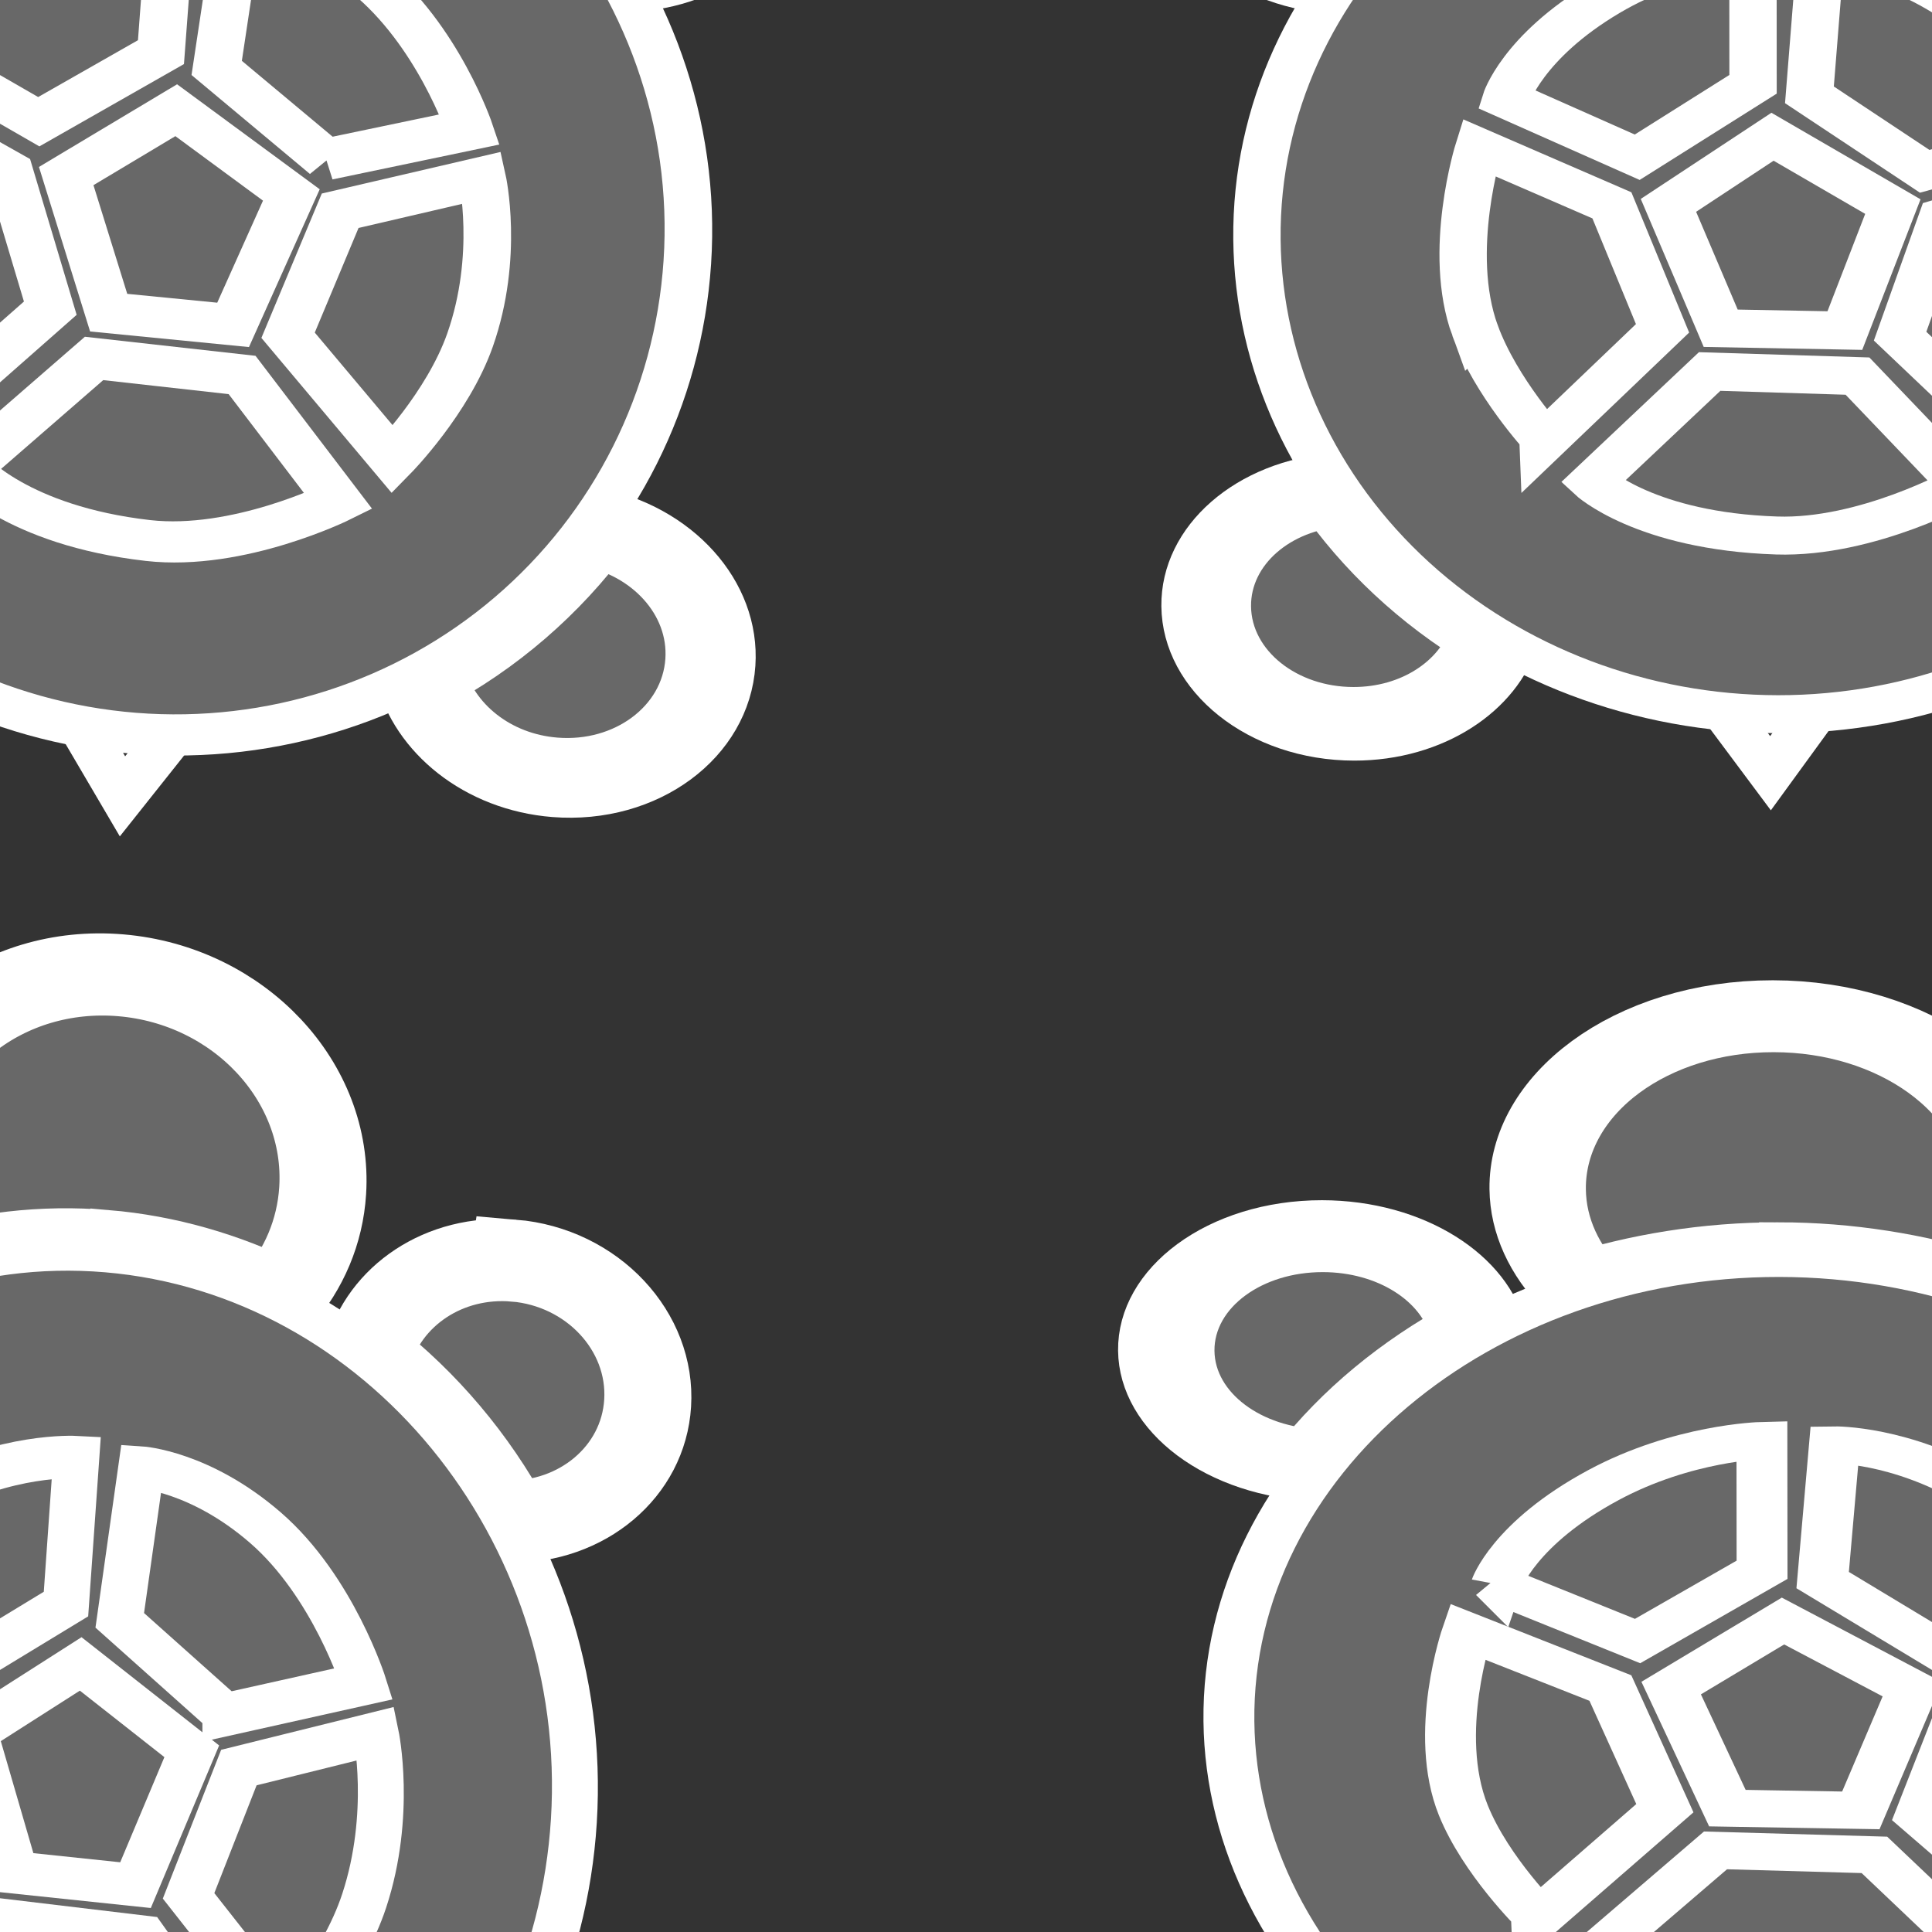<?xml version="1.0" encoding="UTF-8" standalone="no"?>
<!-- Created with Inkscape (http://www.inkscape.org/) -->

<svg
   xmlns:dc="http://purl.org/dc/elements/1.1/"
   xmlns:cc="http://creativecommons.org/ns#"
   xmlns:rdf="http://www.w3.org/1999/02/22-rdf-syntax-ns#"
   xmlns:svg="http://www.w3.org/2000/svg"
   xmlns="http://www.w3.org/2000/svg"
   xmlns:sodipodi="http://sodipodi.sourceforge.net/DTD/sodipodi-0.dtd"
   xmlns:inkscape="http://www.inkscape.org/namespaces/inkscape"
   version="1.0"
   width="45"
   height="45"
   viewBox="0 0 55 55"
   id="svg2"
   xml:space="preserve"
   inkscape:version="0.48.0 r9654"
   sodipodi:docname="offset.svg"><rect x="0" y="0" width="55" height="55" fill="#333333" stroke="none"/><sodipodi:namedview
     pagecolor="#ffffff"
     bordercolor="#666666"
     borderopacity="1"
     objecttolerance="10"
     gridtolerance="10"
     guidetolerance="10"
     inkscape:pageopacity="0"
     inkscape:pageshadow="2"
     inkscape:window-width="1366"
     inkscape:window-height="701"
     id="namedview22"
     showgrid="false"
     inkscape:zoom="6.6666667"
     inkscape:cx="22.5"
     inkscape:cy="19.596339"
     inkscape:window-x="0"
     inkscape:window-y="0"
     inkscape:window-maximized="1"
     inkscape:current-layer="svg2" /><defs
     id="defs12">
	
</defs><path
     d=""
     id="path2385"
     style="fill:#00d000;fill-opacity:1;stroke:#00d000;stroke-width:1.5;stroke-linecap:round;stroke-miterlimit:4;stroke-opacity:1;stroke-dasharray:none" /><g
     transform="matrix(1.114,0.088,-0.065,0.983,-23.924,-26.054)"
     id="g2937-8"><path
       d="m 27.567,45.252 c -0.469,0 -0.933,-0.029 -1.39,-0.083 l 1.178,1.949 1.161,-1.919 c -0.315,0.025 -0.629,0.053 -0.95,0.053 z"
       id="path3003-9"
       style="fill:none;stroke:#ffffff;stroke-width:1.2;stroke-miterlimit:4;stroke-opacity:1;stroke-dasharray:none"
       inkscape:connector-curvature="0" /><path
       d="m 38.318,14.929 c -1.837,0 -3.36,1.29 -3.687,2.992 1.578,1.116 2.935,2.584 3.969,4.32 1.94,-0.143 3.476,-1.71 3.476,-3.642 0,-2.027 -1.683,-3.671 -3.758,-3.671 z"
       id="path3007-2"
       style="fill:#686868;fill-opacity:1;stroke:#ffffff;stroke-width:2.3;stroke-miterlimit:4;stroke-opacity:1;stroke-dasharray:none"
       inkscape:connector-curvature="0" /><path
       d="m 38.787,38.29 c -1.039,1.852 -2.428,3.427 -4.073,4.609 0.442,1.546 1.879,2.687 3.603,2.687 2.074,0 3.758,-1.643 3.758,-3.67 0,-1.871 -1.437,-3.398 -3.288,-3.626 z"
       id="path3009-6"
       style="fill:#686868;fill-opacity:1;stroke:#ffffff;stroke-width:2.3;stroke-miterlimit:4;stroke-opacity:1;stroke-dasharray:none"
       inkscape:connector-curvature="0" /><path
       d="m 16.341,38.277 c -1.913,0.171 -3.416,1.725 -3.416,3.639 0,2.027 1.681,3.67 3.756,3.67 1.752,0 3.212,-1.178 3.627,-2.764 -1.599,-1.175 -2.95,-2.728 -3.966,-4.545 z"
       id="path3011-6"
       style="fill:#686868;fill-opacity:1;stroke:#ffffff;stroke-width:2.3;stroke-miterlimit:4;stroke-opacity:1;stroke-dasharray:none"
       inkscape:connector-curvature="0" /><path
       d="m 20.376,18.008 c -0.291,-1.745 -1.829,-3.078 -3.696,-3.078 -2.075,0 -3.756,1.643 -3.756,3.67 0,1.976 1.601,3.575 3.604,3.655 1.007,-1.695 2.319,-3.139 3.848,-4.247 z"
       id="path3013-4"
       style="fill:#686868;fill-opacity:1;stroke:#ffffff;stroke-width:2.3;stroke-miterlimit:4;stroke-opacity:1;stroke-dasharray:none"
       inkscape:connector-curvature="0" /><path
       d="m 27.567,15.624 c 1.62,0 3.165,0.341 4.6,0.936 0.629,-0.893 1,-1.972 1,-3.138 0,-3.059 -2.538,-5.539 -5.669,-5.539 -3.13,0 -5.668,2.48 -5.668,5.539 0,1.185 0.384,2.28 1.032,3.181 1.464,-0.621 3.045,-0.978 4.704,-0.978 z"
       id="path3015-9"
       style="fill:#686868;fill-opacity:1;stroke:#ffffff;stroke-width:2.3;stroke-miterlimit:4;stroke-opacity:1;stroke-dasharray:none"
       inkscape:connector-curvature="0" /><g
       transform="matrix(0.849,0,0,0.83,4.223,5.202)"
       id="g3017-5"
       style="fill:#686868;fill-opacity:1;stroke:#ffffff;stroke-width:1.43;stroke-miterlimit:4;stroke-opacity:1;stroke-dasharray:none"><path
         d="m 43.102,30.421 c 0,4.734 -1.645,9.28 -4.571,12.627 -2.925,3.348 -6.897,5.231 -11.034,5.231 -4.137,0 -8.109,-1.883 -11.034,-5.231 -2.925,-3.348 -4.571,-7.893 -4.571,-12.627 0,-9.797 7.044,-17.858 15.605,-17.858 8.561,0 15.605,8.061 15.605,17.858 z"
         id="path3019-0"
         style="fill:#686868;fill-opacity:1;stroke:#ffffff;stroke-width:1.43;stroke-miterlimit:4;stroke-opacity:1;stroke-dasharray:none"
         inkscape:connector-curvature="0" /></g><g
       transform="matrix(0.849,0,0,0.83,4.223,5.202)"
       id="g3021-4"
       style="fill:none;stroke:#ffffff;stroke-width:1.43;stroke-miterlimit:4;stroke-opacity:1;stroke-dasharray:none"><path
         d="m 25.875,33.75 -1.542,-4.625 3.164,-2.587 3.615,2.626 -1.487,4.669 z"
         id="path3023-8"
         style="fill:none;stroke:#ffffff;stroke-width:1.43;stroke-miterlimit:4;stroke-opacity:1;stroke-dasharray:none"
         inkscape:connector-curvature="0" /><path
         d="m 27.501,41.551 c -3.968,-0.16 -5.543,-2.009 -5.543,-2.009 l 3.57,-4.163 4.465,0.168 3.132,4.12 c 0,0 -2.89,1.994 -5.624,1.884 z"
         id="path3025-7"
         style="fill:none;stroke:#ffffff;stroke-width:1.43;stroke-miterlimit:4;stroke-opacity:1;stroke-dasharray:none"
         inkscape:connector-curvature="0" /><path
         d="m 18.453,33.843 c -0.849,-2.968 0.172,-6.884 0.172,-6.884 l 4,2.167 1.493,4.629 -3.582,4.233 c 0,-10e-4 -1.465,-1.99 -2.083,-4.145 z"
         id="path3027-1"
         style="fill:none;stroke:#ffffff;stroke-width:1.43;stroke-miterlimit:4;stroke-opacity:1;stroke-dasharray:none"
         inkscape:connector-curvature="0" /><path
         d="m 19.458,25.125 c 0,0 0.5,-1.958 3.039,-3.822 2.237,-1.643 4.465,-1.72 4.465,-1.72 l -0.037,4.981 -3.521,2.75 -3.946,-2.189 z"
         id="path3029-7"
         style="fill:none;stroke:#ffffff;stroke-width:1.43;stroke-miterlimit:4;stroke-opacity:1;stroke-dasharray:none"
         inkscape:connector-curvature="0" /><path
         d="M 32.084,27.834 28.625,24.959 29,19.75 c 0,0 1.834,-0.042 3.959,1.667 2.228,1.791 3.362,4.983 3.362,4.983 l -4.237,1.434 z"
         id="path3031-2"
         style="fill:none;stroke:#ffffff;stroke-width:1.43;stroke-miterlimit:4;stroke-opacity:1;stroke-dasharray:none"
         inkscape:connector-curvature="0" /><path
         d="m 31.292,34.042 1.313,-4.464 4.187,-1.536 c 0,0 0.677,2.663 -0.042,5.667 -0.54,2.256 -2.084,4.361 -2.084,4.361 l -3.374,-4.028 z"
         id="path3033-7"
         style="fill:none;stroke:#ffffff;stroke-width:1.43;stroke-miterlimit:4;stroke-opacity:1;stroke-dasharray:none"
         inkscape:connector-curvature="0" /></g></g><g
     transform="matrix(1.11,0.001,0.009,0.911,19.614,-20.94)"
     id="g2937"><path
       d="m 27.567,45.252 c -0.469,0 -0.933,-0.029 -1.39,-0.083 l 1.178,1.949 1.161,-1.919 c -0.315,0.025 -0.629,0.053 -0.95,0.053 z"
       id="path3003"
       style="fill:none;stroke:#ffffff;stroke-width:1.2;stroke-miterlimit:4;stroke-opacity:1;stroke-dasharray:none"
       inkscape:connector-curvature="0" /><path
       d="m 38.318,14.929 c -1.837,0 -3.36,1.29 -3.687,2.992 1.578,1.116 2.935,2.584 3.969,4.32 1.94,-0.143 3.476,-1.71 3.476,-3.642 0,-2.027 -1.683,-3.671 -3.758,-3.671 z"
       id="path3007"
       style="fill:#686868;fill-opacity:1;stroke:#ffffff;stroke-width:2.3;stroke-miterlimit:4;stroke-opacity:1;stroke-dasharray:none"
       inkscape:connector-curvature="0" /><path
       d="m 38.787,38.29 c -1.039,1.852 -2.428,3.427 -4.073,4.609 0.442,1.546 1.879,2.687 3.603,2.687 2.074,0 3.758,-1.643 3.758,-3.67 0,-1.871 -1.437,-3.398 -3.288,-3.626 z"
       id="path3009"
       style="fill:#686868;fill-opacity:1;stroke:#ffffff;stroke-width:2.3;stroke-miterlimit:4;stroke-opacity:1;stroke-dasharray:none"
       inkscape:connector-curvature="0" /><path
       d="m 16.341,38.277 c -1.913,0.171 -3.416,1.725 -3.416,3.639 0,2.027 1.681,3.67 3.756,3.67 1.752,0 3.212,-1.178 3.627,-2.764 -1.599,-1.175 -2.95,-2.728 -3.966,-4.545 z"
       id="path3011"
       style="fill:#686868;fill-opacity:1;stroke:#ffffff;stroke-width:2.3;stroke-miterlimit:4;stroke-opacity:1;stroke-dasharray:none"
       inkscape:connector-curvature="0" /><path
       d="m 20.376,18.008 c -0.291,-1.745 -1.829,-3.078 -3.696,-3.078 -2.075,0 -3.756,1.643 -3.756,3.67 0,1.976 1.601,3.575 3.604,3.655 1.007,-1.695 2.319,-3.139 3.848,-4.247 z"
       id="path3013"
       style="fill:#686868;fill-opacity:1;stroke:#ffffff;stroke-width:2.3;stroke-miterlimit:4;stroke-opacity:1;stroke-dasharray:none"
       inkscape:connector-curvature="0" /><path
       d="m 27.567,15.624 c 1.62,0 3.165,0.341 4.6,0.936 0.629,-0.893 1,-1.972 1,-3.138 0,-3.059 -2.538,-5.539 -5.669,-5.539 -3.13,0 -5.668,2.48 -5.668,5.539 0,1.185 0.384,2.28 1.032,3.181 1.464,-0.621 3.045,-0.978 4.704,-0.978 z"
       id="path3015"
       style="fill:#686868;fill-opacity:1;stroke:#ffffff;stroke-width:2.3;stroke-miterlimit:4;stroke-opacity:1;stroke-dasharray:none"
       inkscape:connector-curvature="0" /><g
       transform="matrix(0.849,0,0,0.83,4.223,5.202)"
       id="g3017"
       style="fill:#686868;fill-opacity:1;stroke:#ffffff;stroke-width:1.43;stroke-miterlimit:4;stroke-opacity:1;stroke-dasharray:none"><path
         d="m 43.102,30.421 c 0,4.734 -1.645,9.28 -4.571,12.627 -2.925,3.348 -6.897,5.231 -11.034,5.231 -4.137,0 -8.109,-1.883 -11.034,-5.231 -2.925,-3.348 -4.571,-7.893 -4.571,-12.627 0,-9.797 7.044,-17.858 15.605,-17.858 8.561,0 15.605,8.061 15.605,17.858 z"
         id="path3019"
         style="fill:#686868;fill-opacity:1;stroke:#ffffff;stroke-width:1.43;stroke-miterlimit:4;stroke-opacity:1;stroke-dasharray:none"
         inkscape:connector-curvature="0" /></g><g
       transform="matrix(0.849,0,0,0.83,4.223,5.202)"
       id="g3021"
       style="fill:none;stroke:#ffffff;stroke-width:1.43;stroke-miterlimit:4;stroke-opacity:1;stroke-dasharray:none"><path
         d="m 25.875,33.75 -1.542,-4.625 3.164,-2.587 3.615,2.626 -1.487,4.669 z"
         id="path3023"
         style="fill:none;stroke:#ffffff;stroke-width:1.43;stroke-miterlimit:4;stroke-opacity:1;stroke-dasharray:none"
         inkscape:connector-curvature="0" /><path
         d="m 27.501,41.551 c -3.968,-0.16 -5.543,-2.009 -5.543,-2.009 l 3.57,-4.163 4.465,0.168 3.132,4.12 c 0,0 -2.89,1.994 -5.624,1.884 z"
         id="path3025"
         style="fill:none;stroke:#ffffff;stroke-width:1.43;stroke-miterlimit:4;stroke-opacity:1;stroke-dasharray:none"
         inkscape:connector-curvature="0" /><path
         d="m 18.453,33.843 c -0.849,-2.968 0.172,-6.884 0.172,-6.884 l 4,2.167 1.493,4.629 -3.582,4.233 c 0,-10e-4 -1.465,-1.99 -2.083,-4.145 z"
         id="path3027"
         style="fill:none;stroke:#ffffff;stroke-width:1.43;stroke-miterlimit:4;stroke-opacity:1;stroke-dasharray:none"
         inkscape:connector-curvature="0" /><path
         d="m 19.458,25.125 c 0,0 0.5,-1.958 3.039,-3.822 2.237,-1.643 4.465,-1.72 4.465,-1.72 l -0.037,4.981 -3.521,2.75 -3.946,-2.189 z"
         id="path3029"
         style="fill:none;stroke:#ffffff;stroke-width:1.43;stroke-miterlimit:4;stroke-opacity:1;stroke-dasharray:none"
         inkscape:connector-curvature="0" /><path
         d="M 32.084,27.834 28.625,24.959 29,19.75 c 0,0 1.834,-0.042 3.959,1.667 2.228,1.791 3.362,4.983 3.362,4.983 l -4.237,1.434 z"
         id="path3031"
         style="fill:none;stroke:#ffffff;stroke-width:1.43;stroke-miterlimit:4;stroke-opacity:1;stroke-dasharray:none"
         inkscape:connector-curvature="0" /><path
         d="m 31.292,34.042 1.313,-4.464 4.187,-1.536 c 0,0 0.677,2.663 -0.042,5.667 -0.54,2.256 -2.084,4.361 -2.084,4.361 l -3.374,-4.028 z"
         id="path3033"
         style="fill:none;stroke:#ffffff;stroke-width:1.43;stroke-miterlimit:4;stroke-opacity:1;stroke-dasharray:none"
         inkscape:connector-curvature="0" /></g></g><g
     transform="matrix(1.075,0.091,-0.063,1.013,-25.623,17.277)"
     id="g2937-8-0"><path
       d="m 27.567,45.252 c -0.469,0 -0.933,-0.029 -1.39,-0.083 l 1.178,1.949 1.161,-1.919 c -0.315,0.025 -0.629,0.053 -0.95,0.053 z"
       id="path3003-9-3"
       style="fill:none;stroke:#ffffff;stroke-width:1.2;stroke-miterlimit:4;stroke-opacity:1;stroke-dasharray:none"
       inkscape:connector-curvature="0" /><path
       d="m 38.318,14.929 c -1.837,0 -3.36,1.29 -3.687,2.992 1.578,1.116 2.935,2.584 3.969,4.32 1.94,-0.143 3.476,-1.71 3.476,-3.642 0,-2.027 -1.683,-3.671 -3.758,-3.671 z"
       id="path3007-2-0"
       style="fill:#686868;fill-opacity:1;stroke:#ffffff;stroke-width:2.3;stroke-miterlimit:4;stroke-opacity:1;stroke-dasharray:none"
       inkscape:connector-curvature="0" /><path
       d="m 38.787,38.29 c -1.039,1.852 -2.428,3.427 -4.073,4.609 0.442,1.546 1.879,2.687 3.603,2.687 2.074,0 3.758,-1.643 3.758,-3.67 0,-1.871 -1.437,-3.398 -3.288,-3.626 z"
       id="path3009-6-4"
       style="fill:#686868;fill-opacity:1;stroke:#ffffff;stroke-width:2.3;stroke-miterlimit:4;stroke-opacity:1;stroke-dasharray:none"
       inkscape:connector-curvature="0" /><path
       d="m 16.341,38.277 c -1.913,0.171 -3.416,1.725 -3.416,3.639 0,2.027 1.681,3.67 3.756,3.67 1.752,0 3.212,-1.178 3.627,-2.764 -1.599,-1.175 -2.95,-2.728 -3.966,-4.545 z"
       id="path3011-6-4"
       style="fill:#686868;fill-opacity:1;stroke:#ffffff;stroke-width:2.3;stroke-miterlimit:4;stroke-opacity:1;stroke-dasharray:none"
       inkscape:connector-curvature="0" /><path
       d="m 20.376,18.008 c -0.291,-1.745 -1.829,-3.078 -3.696,-3.078 -2.075,0 -3.756,1.643 -3.756,3.67 0,1.976 1.601,3.575 3.604,3.655 1.007,-1.695 2.319,-3.139 3.848,-4.247 z"
       id="path3013-4-4"
       style="fill:#686868;fill-opacity:1;stroke:#ffffff;stroke-width:2.3;stroke-miterlimit:4;stroke-opacity:1;stroke-dasharray:none"
       inkscape:connector-curvature="0" /><path
       d="m 27.567,15.624 c 1.62,0 3.165,0.341 4.6,0.936 0.629,-0.893 1,-1.972 1,-3.138 0,-3.059 -2.538,-5.539 -5.669,-5.539 -3.13,0 -5.668,2.48 -5.668,5.539 0,1.185 0.384,2.28 1.032,3.181 1.464,-0.621 3.045,-0.978 4.704,-0.978 z"
       id="path3015-9-4"
       style="fill:#686868;fill-opacity:1;stroke:#ffffff;stroke-width:2.3;stroke-miterlimit:4;stroke-opacity:1;stroke-dasharray:none"
       inkscape:connector-curvature="0" /><g
       transform="matrix(0.849,0,0,0.83,4.223,5.202)"
       id="g3017-5-7"
       style="fill:#686868;fill-opacity:1;stroke:#ffffff;stroke-width:1.43;stroke-miterlimit:4;stroke-opacity:1;stroke-dasharray:none"><path
         d="m 43.102,30.421 c 0,4.734 -1.645,9.28 -4.571,12.627 -2.925,3.348 -6.897,5.231 -11.034,5.231 -4.137,0 -8.109,-1.883 -11.034,-5.231 -2.925,-3.348 -4.571,-7.893 -4.571,-12.627 0,-9.797 7.044,-17.858 15.605,-17.858 8.561,0 15.605,8.061 15.605,17.858 z"
         id="path3019-0-6"
         style="fill:#686868;fill-opacity:1;stroke:#ffffff;stroke-width:1.43;stroke-miterlimit:4;stroke-opacity:1;stroke-dasharray:none"
         inkscape:connector-curvature="0" /></g><g
       transform="matrix(0.849,0,0,0.83,4.223,5.202)"
       id="g3021-4-3"
       style="fill:none;stroke:#ffffff;stroke-width:1.43;stroke-miterlimit:4;stroke-opacity:1;stroke-dasharray:none"><path
         d="m 25.875,33.75 -1.542,-4.625 3.164,-2.587 3.615,2.626 -1.487,4.669 z"
         id="path3023-8-1"
         style="fill:none;stroke:#ffffff;stroke-width:1.43;stroke-miterlimit:4;stroke-opacity:1;stroke-dasharray:none"
         inkscape:connector-curvature="0" /><path
         d="m 27.501,41.551 c -3.968,-0.16 -5.543,-2.009 -5.543,-2.009 l 3.57,-4.163 4.465,0.168 3.132,4.12 c 0,0 -2.89,1.994 -5.624,1.884 z"
         id="path3025-7-7"
         style="fill:none;stroke:#ffffff;stroke-width:1.43;stroke-miterlimit:4;stroke-opacity:1;stroke-dasharray:none"
         inkscape:connector-curvature="0" /><path
         d="m 18.453,33.843 c -0.849,-2.968 0.172,-6.884 0.172,-6.884 l 4,2.167 1.493,4.629 -3.582,4.233 c 0,-10e-4 -1.465,-1.99 -2.083,-4.145 z"
         id="path3027-1-5"
         style="fill:none;stroke:#ffffff;stroke-width:1.43;stroke-miterlimit:4;stroke-opacity:1;stroke-dasharray:none"
         inkscape:connector-curvature="0" /><path
         d="m 19.458,25.125 c 0,0 0.5,-1.958 3.039,-3.822 2.237,-1.643 4.465,-1.72 4.465,-1.72 l -0.037,4.981 -3.521,2.75 -3.946,-2.189 z"
         id="path3029-7-9"
         style="fill:none;stroke:#ffffff;stroke-width:1.43;stroke-miterlimit:4;stroke-opacity:1;stroke-dasharray:none"
         inkscape:connector-curvature="0" /><path
         d="M 32.084,27.834 28.625,24.959 29,19.75 c 0,0 1.834,-0.042 3.959,1.667 2.228,1.791 3.362,4.983 3.362,4.983 l -4.237,1.434 z"
         id="path3031-2-6"
         style="fill:none;stroke:#ffffff;stroke-width:1.43;stroke-miterlimit:4;stroke-opacity:1;stroke-dasharray:none"
         inkscape:connector-curvature="0" /><path
         d="m 31.292,34.042 1.313,-4.464 4.187,-1.536 c 0,0 0.677,2.663 -0.042,5.667 -0.54,2.256 -2.084,4.361 -2.084,4.361 l -3.374,-4.028 z"
         id="path3033-7-2"
         style="fill:none;stroke:#ffffff;stroke-width:1.43;stroke-miterlimit:4;stroke-opacity:1;stroke-dasharray:none"
         inkscape:connector-curvature="0" /></g></g><g
     transform="matrix(1.193,9.7925686e-4,0.01,0.89,17.597,21.887)"
     id="g2937-88"><path
       d="m 27.567,45.252 c -0.469,0 -0.933,-0.029 -1.39,-0.083 l 1.178,1.949 1.161,-1.919 c -0.315,0.025 -0.629,0.053 -0.95,0.053 z"
       id="path3003-5"
       style="fill:none;stroke:#ffffff;stroke-width:1.2;stroke-miterlimit:4;stroke-opacity:1;stroke-dasharray:none"
       inkscape:connector-curvature="0" /><path
       d="m 38.318,14.929 c -1.837,0 -3.36,1.29 -3.687,2.992 1.578,1.116 2.935,2.584 3.969,4.32 1.94,-0.143 3.476,-1.71 3.476,-3.642 0,-2.027 -1.683,-3.671 -3.758,-3.671 z"
       id="path3007-0"
       style="fill:#686868;fill-opacity:1;stroke:#ffffff;stroke-width:2.3;stroke-miterlimit:4;stroke-opacity:1;stroke-dasharray:none"
       inkscape:connector-curvature="0" /><path
       d="m 38.787,38.29 c -1.039,1.852 -2.428,3.427 -4.073,4.609 0.442,1.546 1.879,2.687 3.603,2.687 2.074,0 3.758,-1.643 3.758,-3.67 0,-1.871 -1.437,-3.398 -3.288,-3.626 z"
       id="path3009-9"
       style="fill:#686868;fill-opacity:1;stroke:#ffffff;stroke-width:2.3;stroke-miterlimit:4;stroke-opacity:1;stroke-dasharray:none"
       inkscape:connector-curvature="0" /><path
       d="m 16.341,38.277 c -1.913,0.171 -3.416,1.725 -3.416,3.639 0,2.027 1.681,3.67 3.756,3.67 1.752,0 3.212,-1.178 3.627,-2.764 -1.599,-1.175 -2.95,-2.728 -3.966,-4.545 z"
       id="path3011-63"
       style="fill:#686868;fill-opacity:1;stroke:#ffffff;stroke-width:2.3;stroke-miterlimit:4;stroke-opacity:1;stroke-dasharray:none"
       inkscape:connector-curvature="0" /><path
       d="m 20.376,18.008 c -0.291,-1.745 -1.829,-3.078 -3.696,-3.078 -2.075,0 -3.756,1.643 -3.756,3.67 0,1.976 1.601,3.575 3.604,3.655 1.007,-1.695 2.319,-3.139 3.848,-4.247 z"
       id="path3013-8"
       style="fill:#686868;fill-opacity:1;stroke:#ffffff;stroke-width:2.3;stroke-miterlimit:4;stroke-opacity:1;stroke-dasharray:none"
       inkscape:connector-curvature="0" /><path
       d="m 27.567,15.624 c 1.62,0 3.165,0.341 4.6,0.936 0.629,-0.893 1,-1.972 1,-3.138 0,-3.059 -2.538,-5.539 -5.669,-5.539 -3.13,0 -5.668,2.48 -5.668,5.539 0,1.185 0.384,2.28 1.032,3.181 1.464,-0.621 3.045,-0.978 4.704,-0.978 z"
       id="path3015-5"
       style="fill:#686868;fill-opacity:1;stroke:#ffffff;stroke-width:2.3;stroke-miterlimit:4;stroke-opacity:1;stroke-dasharray:none"
       inkscape:connector-curvature="0" /><g
       transform="matrix(0.849,0,0,0.83,4.223,5.202)"
       id="g3017-6"
       style="fill:#686868;fill-opacity:1;stroke:#ffffff;stroke-width:1.43;stroke-miterlimit:4;stroke-opacity:1;stroke-dasharray:none"><path
         d="m 43.102,30.421 c 0,4.734 -1.645,9.28 -4.571,12.627 -2.925,3.348 -6.897,5.231 -11.034,5.231 -4.137,0 -8.109,-1.883 -11.034,-5.231 -2.925,-3.348 -4.571,-7.893 -4.571,-12.627 0,-9.797 7.044,-17.858 15.605,-17.858 8.561,0 15.605,8.061 15.605,17.858 z"
         id="path3019-1"
         style="fill:#686868;fill-opacity:1;stroke:#ffffff;stroke-width:1.43;stroke-miterlimit:4;stroke-opacity:1;stroke-dasharray:none"
         inkscape:connector-curvature="0" /></g><g
       transform="matrix(0.849,0,0,0.83,4.223,5.202)"
       id="g3021-1"
       style="fill:none;stroke:#ffffff;stroke-width:1.43;stroke-miterlimit:4;stroke-opacity:1;stroke-dasharray:none"><path
         d="m 25.875,33.75 -1.542,-4.625 3.164,-2.587 3.615,2.626 -1.487,4.669 z"
         id="path3023-5"
         style="fill:none;stroke:#ffffff;stroke-width:1.43;stroke-miterlimit:4;stroke-opacity:1;stroke-dasharray:none"
         inkscape:connector-curvature="0" /><path
         d="m 27.501,41.551 c -3.968,-0.16 -5.543,-2.009 -5.543,-2.009 l 3.57,-4.163 4.465,0.168 3.132,4.12 c 0,0 -2.89,1.994 -5.624,1.884 z"
         id="path3025-9"
         style="fill:none;stroke:#ffffff;stroke-width:1.43;stroke-miterlimit:4;stroke-opacity:1;stroke-dasharray:none"
         inkscape:connector-curvature="0" /><path
         d="m 18.453,33.843 c -0.849,-2.968 0.172,-6.884 0.172,-6.884 l 4,2.167 1.493,4.629 -3.582,4.233 c 0,-10e-4 -1.465,-1.99 -2.083,-4.145 z"
         id="path3027-8"
         style="fill:none;stroke:#ffffff;stroke-width:1.43;stroke-miterlimit:4;stroke-opacity:1;stroke-dasharray:none"
         inkscape:connector-curvature="0" /><path
         d="m 19.458,25.125 c 0,0 0.5,-1.958 3.039,-3.822 2.237,-1.643 4.465,-1.72 4.465,-1.72 l -0.037,4.981 -3.521,2.75 -3.946,-2.189 z"
         id="path3029-4"
         style="fill:none;stroke:#ffffff;stroke-width:1.43;stroke-miterlimit:4;stroke-opacity:1;stroke-dasharray:none"
         inkscape:connector-curvature="0" /><path
         d="M 32.084,27.834 28.625,24.959 29,19.75 c 0,0 1.834,-0.042 3.959,1.667 2.228,1.791 3.362,4.983 3.362,4.983 l -4.237,1.434 z"
         id="path3031-8"
         style="fill:none;stroke:#ffffff;stroke-width:1.43;stroke-miterlimit:4;stroke-opacity:1;stroke-dasharray:none"
         inkscape:connector-curvature="0" /><path
         d="m 31.292,34.042 1.313,-4.464 4.187,-1.536 c 0,0 0.677,2.663 -0.042,5.667 -0.54,2.256 -2.084,4.361 -2.084,4.361 l -3.374,-4.028 z"
         id="path3033-1"
         style="fill:none;stroke:#ffffff;stroke-width:1.43;stroke-miterlimit:4;stroke-opacity:1;stroke-dasharray:none"
         inkscape:connector-curvature="0" /></g></g></svg>